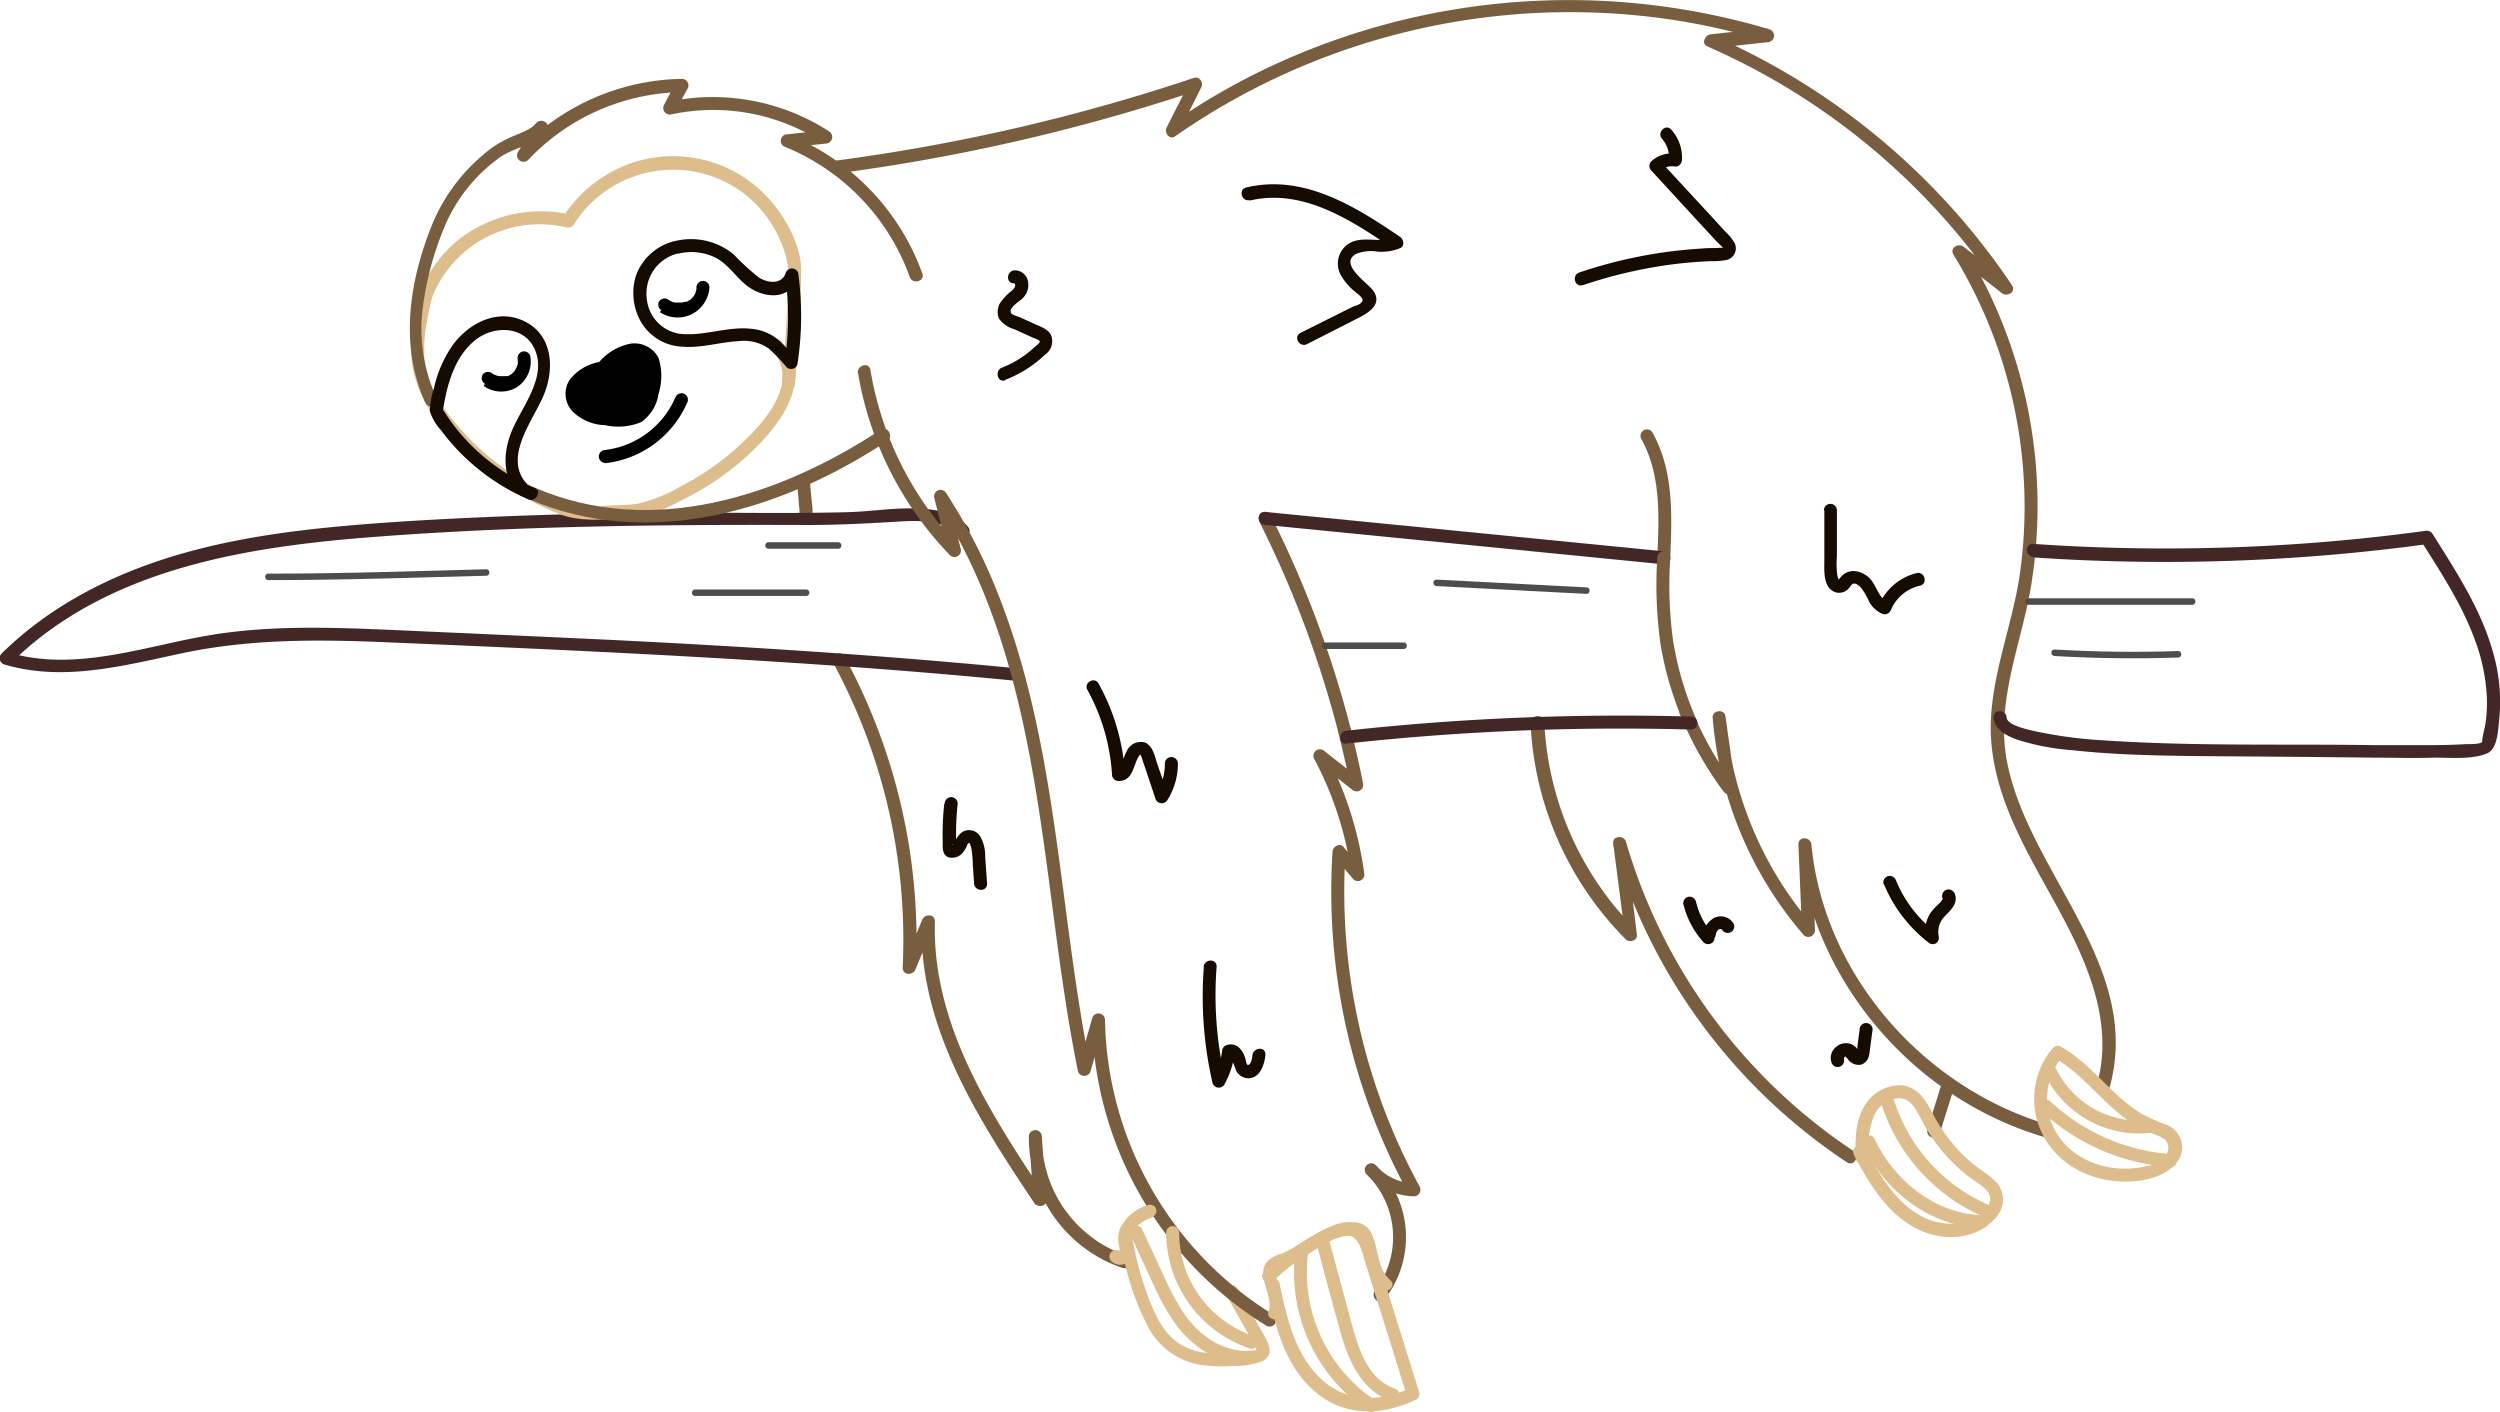 <svg id="Layer_1" data-name="Layer 1" xmlns="http://www.w3.org/2000/svg" viewBox="0 0 288.53 162.99"><defs><style>.cls-1{fill:#785e3e;}.cls-2{fill:#432727;}.cls-3{fill:#ddbd8b;}.cls-4{fill:#150b00;}.cls-5{fill:#4d4d4d;}</style></defs><path class="cls-1" d="M135.29,214.55a14.38,14.38,0,0,1-9.68-13.7h-1.5l.53,7.29,1.4-.38c-6.32-9.47-13.13-19.88-12.78-31.73,0-.91-1.17-.93-1.47-.2l-2.19,5.32,1.47.2a68.66,68.66,0,0,0-8.24-35.9c-.46-.85-1.75-.09-1.29.76a67.19,67.19,0,0,1,8,35.14c0,.91,1.18.92,1.48.2l2.19-5.32-1.48-.2c-.36,12.13,6.52,22.79,13,32.49.38.57,1.46.42,1.4-.38l-.53-7.29a.75.75,0,0,0-1.5,0A15.92,15.92,0,0,0,134.89,216c.92.31,1.31-1.14.4-1.45Z" transform="translate(-5.36 -69.67)"/><path class="cls-1" d="M99.13,129.5l0-.28c0-.05,0-.05,0,0s0-.08,0-.12a3.6,3.6,0,0,0,0-.65c0-.35-.07-.7-.1-1.05-.06-.72-.13-1.44-.19-2.15a.77.77,0,0,0-.75-.75.76.76,0,0,0-.75.75c.06.71.13,1.43.19,2.15,0,.35.06.7.1,1.05,0,0,0,.24,0,.13a2.4,2.4,0,0,1,0,.24c0,.22-.06.45-.08.67a.76.76,0,0,0,.75.75.77.77,0,0,0,.75-.75Z" transform="translate(-5.36 -69.67)"/><path class="cls-2" d="M122.31,146.76c-15.3-1.48-30.64-2.45-46-3.22Q64.68,143,53,142.48c-7.38-.32-14.81-.74-22.16.3-8.1,1.16-16.38,4.61-24.57,2.18l.33,1.26c11.14-11,27.34-13.48,42.29-14.61,16.54-1.25,33.13-1.41,49.71-1.35,3.23,0,6.37-.15,9.59-.34,2.43-.15,6.09-.5,7.83,1.62.61.75,1.67-.32,1.06-1.06-1.47-1.8-4.07-2.08-6.24-2.13-2.55-.06-5.08.36-7.63.43-8.51.22-17-.05-25.55.09-8.7.15-17.4.45-26.09,1-8.38.57-16.83,1.33-24.95,3.62-7.8,2.19-15.27,5.88-21.08,11.61a.76.76,0,0,0,.33,1.26c6.9,2.05,13.94.08,20.76-1.35,7.6-1.58,15.21-1.55,22.93-1.23,15.51.65,31,1.33,46.52,2.34,8.74.56,17.47,1.24,26.19,2.09,1,.09,1-1.41,0-1.5Z" transform="translate(-5.36 -69.67)"/><path class="cls-3" d="M137.87,208.78a4.87,4.87,0,0,0-2.81,2c-.69,1.16-.35,2.35-.1,3.59a30.15,30.15,0,0,0,2.89,8.41,8.34,8.34,0,0,0,5.84,4.37,15.83,15.83,0,0,0,3.83.17,9.29,9.29,0,0,0,3.6-.58c1.47-.82.49-2.32-.1-3.38l-2.84-5a.75.75,0,0,0-1.3.76l2.44,4.3c.11.21,1.22,1.81,1,2.05s-1.33.23-1.66.26c-2.5.27-5.32.39-7.45-1.16s-3.19-4.65-4-7.15a37.62,37.62,0,0,1-1.06-4.34,1.9,1.9,0,0,1,.25-1.7,3.5,3.5,0,0,1,1.79-1.15c.92-.29.53-1.74-.4-1.44Z" transform="translate(-5.36 -69.67)"/><path class="cls-3" d="M54.35,110.3A13.36,13.36,0,0,1,70.74,95.92a.76.76,0,0,0,.84-.34,13.57,13.57,0,0,1,19.06-4,13.8,13.8,0,0,1,5.5,8c.54,2.16.1,4.78,0,7q-.18,3.7-.53,7.41c-.09,1,1.42.95,1.5,0q.62-6.54.72-13.1c0-2.67-1.53-5.59-3.16-7.61a14.89,14.89,0,0,0-16.37-4.81,15.37,15.37,0,0,0-8,6.3l.85-.34a15.36,15.36,0,0,0-13.33,3.29,15.05,15.05,0,0,0-5,12.53c.08,1,1.58,1,1.5,0Z" transform="translate(-5.36 -69.67)"/><path class="cls-3" d="M53.82,103.33c-.65,2.85-1.32,5.8-.85,8.73a14.94,14.94,0,0,0,3.53,7A32.47,32.47,0,0,0,69.92,129c2.8,1.07,6,.54,8.89.32,1.91-.15,4-1.28,5.68-2.14A32.37,32.37,0,0,0,91,122.81c3.66-3.15,8.76-9,4.55-13.74-.64-.72-1.7.34-1.06,1.06,3.57,4-1.76,9.25-4.7,11.75a31.17,31.17,0,0,1-6,4,17.17,17.17,0,0,1-4.92,1.94c-1.19.17-2.45.15-3.66.22a12.13,12.13,0,0,1-3.35,0c-2.41-.51-4.71-2-6.78-3.3A27.89,27.89,0,0,1,59.26,120c-1.85-2-3.77-4.28-4.55-6.94-.9-3-.13-6.28.56-9.29.22-.94-1.23-1.34-1.45-.4Z" transform="translate(-5.36 -69.67)"/><path class="cls-1" d="M55.66,115.41a19.09,19.09,0,0,1-1.45-10.65,35.85,35.85,0,0,1,2.67-9.42,18.8,18.8,0,0,1,6.39-7.66c1.6-1,4-1.36,5.17-3L67.14,84l-2,3.21a.75.75,0,0,0,1.18.91,25,25,0,0,1,17.7-7.82l-.65-1.12L82,81.77a.76.76,0,0,0,.85,1.1,23.18,23.18,0,0,1,17.45,3.23l.38-1.4-4.47.47a.75.75,0,0,0-.2,1.47,25.56,25.56,0,0,1,14.35,15c.32.9,1.77.51,1.45-.4a27.18,27.18,0,0,0-15.4-16l-.2,1.47,4.47-.47a.76.76,0,0,0,.38-1.4A24.73,24.73,0,0,0,82.4,81.43l.85,1.1,1.47-2.63a.76.76,0,0,0-.65-1.13A26.49,26.49,0,0,0,65.31,87l1.17.91,2-3.21c.51-.85-.73-1.51-1.3-.76S64.87,85.22,64,85.64a12.59,12.59,0,0,0-3,2,20.86,20.86,0,0,0-5.86,8.18c-2.58,6.52-3.66,13.78-.69,20.33.39.88,1.69.12,1.29-.75Z" transform="translate(-5.36 -69.67)"/><path class="cls-1" d="M107,119.27c-11.61,7.65-26.43,12.52-39.89,6.69-.88-.38-1.64.92-.76,1.3,14,6,29.29,1.29,41.41-6.69.8-.53,0-1.83-.76-1.3Z" transform="translate(-5.36 -69.67)"/><path class="cls-4" d="M66.27,125.64c-3-3.13.65-7.43,1.88-10.46s1-6.92-2.37-8.48c-3-1.4-6.22.21-8.1,2.7a13.7,13.7,0,0,0-2.24,5.11,9.55,9.55,0,0,0-.48,2.58,5.76,5.76,0,0,0,1.27,2.2,24.83,24.83,0,0,0,10.08,8c.87.39,1.64-.9.76-1.3a22.89,22.89,0,0,1-10.71-9.25l.08.58c.46-3.05,1.28-6.43,3.83-8.44,2.15-1.7,5.75-1.62,6.88,1.28,1.24,3.15-1.51,6.39-2.67,9.13-1.05,2.45-1.23,5.37.73,7.44.66.7,1.72-.36,1.06-1.06Z" transform="translate(-5.36 -69.67)"/><path d="M79,117.73l.08,0c1.22-.77,1.54-2.38,1.75-3.81a4,4,0,0,0-.32-2.91,2.72,2.72,0,0,0-3.17-.67,7,7,0,0,0-2.42,1.86,7.28,7.28,0,0,0-2.19.8,2.42,2.42,0,0,0,.23,4.45,8,8,0,0,0,2.9.66A5.22,5.22,0,0,0,79,117.73Z" transform="translate(-5.36 -69.67)"/><path d="M79.36,118.38a4.78,4.78,0,0,0,2-3.25,6.87,6.87,0,0,0,0-4.16,3.13,3.13,0,0,0-3.27-1.63,6.31,6.31,0,0,0-3.71,2.28l.33-.2a5.58,5.58,0,0,0-3.62,2.1,3,3,0,0,0,.31,3.6,5.59,5.59,0,0,0,3.79,1.62,6.94,6.94,0,0,0,4.18-.36c.85-.46.09-1.76-.76-1.3a4.27,4.27,0,0,1-2.45.26,8.93,8.93,0,0,1-2.62-.49,2.29,2.29,0,0,1-1.41-1.47,1.78,1.78,0,0,1,.86-1.71,4.18,4.18,0,0,1,1.15-.54,3.25,3.25,0,0,0,1.36-.51,7.65,7.65,0,0,1,1.93-1.56,2.37,2.37,0,0,1,1.9-.1,1.65,1.65,0,0,1,.85,1.7,10.34,10.34,0,0,1-.39,2.59,2.93,2.93,0,0,1-1.18,1.83A.75.75,0,0,0,79.36,118.38Z" transform="translate(-5.36 -69.67)"/><path d="M75.22,123.13A11.75,11.75,0,0,0,84.73,116a.75.75,0,0,0-.52-.92.78.78,0,0,0-.93.52,10.17,10.17,0,0,1-8.06,6,.77.77,0,0,0-.75.75.76.76,0,0,0,.75.75Z" transform="translate(-5.36 -69.67)"/><path class="cls-1" d="M101.88,89.7a223.24,223.24,0,0,0,41.69-9.59l-.84-1.1L140,84.39c-.31.62.37,1.49,1,1a79.72,79.72,0,0,1,52.68-14,76.69,76.69,0,0,1,15.45,3l.2-1.47-6.54.71c-.64.07-1.14,1.07-.37,1.4a79,79,0,0,1,33.8,28.2l1.18-.91L232,98.16c-.62-.49-1.66.12-1.18.91a55.65,55.65,0,0,1,7.65,36.9c-.94,6.44-3.81,12.74-3.29,19.34.51,6.43,3.8,12.15,6.86,17.67,3.62,6.51,7.43,14,5.39,21.63a.75.75,0,0,0,1.45.4c3.72-13.94-9.34-24.57-11.87-37.35-1.4-7.08,1.72-13.78,2.81-20.67a57,57,0,0,0-7.7-38.68l-1.18.91,5.46,4.28c.61.48,1.69-.14,1.17-.91a80.17,80.17,0,0,0-34.34-28.73l-.38,1.39,6.54-.71a.76.76,0,0,0,.2-1.48,81.15,81.15,0,0,0-55.19,3.2,77.51,77.51,0,0,0-14.1,7.86l1,1L144,79.76c.28-.54-.19-1.32-.85-1.1a220.65,220.65,0,0,1-41.29,9.54c-.94.13-1,1.63,0,1.5Z" transform="translate(-5.36 -69.67)"/><path class="cls-1" d="M199.27,152.12a40.18,40.18,0,0,0,5,8.89.76.76,0,0,0,1.37-.58l-1.15-8.14c-.12-.83-1.54-.65-1.47.2a43.87,43.87,0,0,0,10.52,25.11.77.77,0,0,0,1.29-.54l-.41-9.91h-1.5c1.16,12.07,8.45,23,18.67,29.38a39.59,39.59,0,0,0,9.63,4.35c.92.28,1.32-1.17.4-1.45-14.3-4.3-25.76-17.26-27.2-32.28-.09-.94-1.54-1-1.5,0l.41,9.91,1.28-.53a42,42,0,0,1-10.09-24l-1.47.19,1.14,8.15,1.37-.58a39,39,0,0,1-4.87-8.53c-.36-.88-1.81-.5-1.44.4Z" transform="translate(-5.36 -69.67)"/><path class="cls-1" d="M194.76,120.29c2.38,4.24,2.06,9.22,1.86,13.91,0,1,1.46,1,1.5,0,.21-5,.45-10.17-2.07-14.66a.75.75,0,0,0-1.29.75Z" transform="translate(-5.36 -69.67)"/><path class="cls-1" d="M182,153.09a37.85,37.85,0,0,0,11,25c.41.41,1.36.14,1.28-.53L193,167l-1.47.2a66.19,66.19,0,0,0,27,36.62c.81.52,1.56-.77.76-1.3a64.58,64.58,0,0,1-26.28-35.72c-.23-.77-1.58-.67-1.47.2l1.37,10.54,1.28-.53a36.22,36.22,0,0,1-10.59-23.95c0-1-1.55-1-1.5,0Z" transform="translate(-5.36 -69.67)"/><path class="cls-1" d="M229.27,200.36l1.53-4.9a.75.75,0,0,0-.53-.92.76.76,0,0,0-.92.52l-1.52,4.9a.75.75,0,1,0,1.44.4Z" transform="translate(-5.36 -69.67)"/><path class="cls-1" d="M159.8,154.13c.52,2.09,1,4.19,1.42,6.3l1.25-.73-4.26-3.35a.75.75,0,0,0-1.17.91,39.56,39.56,0,0,1,4.29,13.32l1.28-.53-2.18-2.62c-.45-.54-1.24-.06-1.28.53a72.62,72.62,0,0,0,8.75,39.41l.65-1.13a6,6,0,0,1-4.42-2.11l-1.06,1.06a10.14,10.14,0,0,1,1,13.41c-.6.74.45,1.81,1.06,1.06a11.65,11.65,0,0,0-1-15.53.75.75,0,0,0-1.06,1.06,7.52,7.52,0,0,0,5.48,2.55.76.76,0,0,0,.65-1.13A71.09,71.09,0,0,1,160.65,168l-1.28.53,2.18,2.62a.76.76,0,0,0,1.28-.53,41.67,41.67,0,0,0-4.5-14.08l-1.18.91,4.26,3.35a.76.76,0,0,0,1.26-.73q-.63-3.17-1.43-6.3a.75.75,0,0,0-1.44.4Z" transform="translate(-5.36 -69.67)"/><path class="cls-1" d="M104.39,112.74a39.71,39.71,0,0,0,10.6,21,.75.75,0,0,0,1.25-.73l-1.59-6.26-1.37.58c9.85,15,11.7,33.18,14,50.49.69,5.18,1.45,10.36,2.49,15.49a.76.76,0,0,0,1.45,0l1.64-5.75-1.47-.2a42.39,42.39,0,0,0,20.12,35.31.75.75,0,0,0,.76-1.3,40.82,40.82,0,0,1-19.38-34,.75.75,0,0,0-1.47-.2l-1.65,5.75h1.45c-3.61-17.83-3.74-36.46-10.26-53.63a65,65,0,0,0-6.4-12.71.75.75,0,0,0-1.37.58l1.59,6.26,1.25-.73a38.33,38.33,0,0,1-10.21-20.31c-.16-1-1.61-.55-1.45.4Z" transform="translate(-5.36 -69.67)"/><path class="cls-1" d="M150.7,129.88a121.35,121.35,0,0,1,9.1,24.25.75.75,0,0,0,1.44-.4A122.32,122.32,0,0,0,152,129.12c-.43-.86-1.73-.1-1.29.76Z" transform="translate(-5.36 -69.67)"/><path class="cls-2" d="M197.38,133.3l-46-4.55c-1-.09-1,1.41,0,1.5l46,4.55c1,.1,1-1.4,0-1.5Z" transform="translate(-5.36 -69.67)"/><path class="cls-1" d="M201.16,152.74a37.08,37.08,0,0,1-2.7-9.1,47.29,47.29,0,0,1-.33-9.59c0-1-1.46-1-1.5,0a49,49,0,0,0,.38,10,38.49,38.49,0,0,0,2.86,9.45c.39.89,1.68.12,1.29-.75Z" transform="translate(-5.36 -69.67)"/><path class="cls-2" d="M160.77,155.49a289.92,289.92,0,0,1,39.74-1.62.75.75,0,0,0,0-1.5A289.92,289.92,0,0,0,160.77,154c-1,.1-1,1.6,0,1.5Z" transform="translate(-5.36 -69.67)"/><path class="cls-2" d="M240,134a223.17,223.17,0,0,0,45.63-1.55l-.85-.34c2.31,3.66,4.73,7.34,6.22,11.43a21.78,21.78,0,0,1,1.36,6.36,16.61,16.61,0,0,1-.14,3.23c-.08.55-.24,1.08-.34,1.63,0,.14-.11.6,0,.52-.39.34-1.62.25-2.09.28-1.12.07-2.25.09-3.38.11-2.29,0-4.59,0-6.88,0-10.41-.16-20.89.15-31.29-.55a51.63,51.63,0,0,1-7.74-1c-.8-.18-3.49-.69-3.55-1.64s-1.56-1-1.5,0c.1,1.43,1.51,2.11,2.7,2.55a27.85,27.85,0,0,0,6.45,1.23c5.14.56,10.32.63,15.48.68,6.32.05,12.64.09,18.95.17,2.46,0,4.92.08,7.38,0,1.81,0,4.23.23,5.95-.47,1.28-.52,1.3-2.74,1.44-3.91a20.46,20.46,0,0,0-.64-7.51c-1.36-5.08-4.29-9.53-7.05-13.93a.81.81,0,0,0-.85-.35,221.39,221.39,0,0,1-45.23,1.5c-1-.07-1,1.43,0,1.5Z" transform="translate(-5.36 -69.67)"/><path d="M61.2,114.23a3.5,3.5,0,0,0,3.86.1,3.55,3.55,0,0,0,1.5-3.56.75.75,0,0,0-.92-.52.77.77,0,0,0-.52.92c0,.18,0-.12,0,0s0,.12,0,.18a1.28,1.28,0,0,1,0,.19s0,.22,0,0c0,.11,0,.22-.07.33l-.06.18c0,.07,0,.11,0,0-.06.11-.11.22-.18.33a1.3,1.3,0,0,1-.1.15c-.11.16.1-.1,0,0l-.24.24s-.17.14-.09.08l-.1.07-.31.16c.15-.07,0,0-.06,0l-.18,0-.19,0c-.16,0,.12,0-.06,0a2,2,0,0,1-.35,0h-.16c-.18,0,.1,0,0,0a2.66,2.66,0,0,1-.38-.1s-.21-.08-.06,0l-.17-.09a2.2,2.2,0,0,1-.32-.21.76.76,0,0,0-1,.27.78.78,0,0,0,.27,1Z" transform="translate(-5.36 -69.67)"/><path class="cls-3" d="M135.88,212.31l2.61,5.62a26,26,0,0,0,2.66,4.71c2.07,2.74,5.31,4.75,8.84,4.4.95-.1,1-1.6,0-1.5-3.38.34-6.3-1.73-8.1-4.44a32.11,32.11,0,0,1-2.26-4.26c-.82-1.76-1.63-3.53-2.45-5.29-.41-.88-1.7-.12-1.3.76Z" transform="translate(-5.36 -69.67)"/><path class="cls-3" d="M150,223.85a12.61,12.61,0,0,1-8.55-11.92.75.75,0,0,0-1.5,0,14.15,14.15,0,0,0,9.65,13.37c.92.31,1.31-1.14.4-1.45Z" transform="translate(-5.36 -69.67)"/><path class="cls-3" d="M151.56,218.24c.94,4.29,2,8.91,5.46,11.95s7.81,2.9,11.79,1a.74.74,0,0,0,.34-.84l-2.81-9-1.4-4.5a30.69,30.69,0,0,0-1.33-4,3.44,3.44,0,0,0-2-2c-1.25-.37-2.5.29-3.59.84a28.72,28.72,0,0,0-6.76,4.75c-.71.66.35,1.72,1.06,1.06a27.23,27.23,0,0,1,5.7-4.12c.95-.51,2.6-1.66,3.62-.84.81.65,1,2,1.34,3l4.75,15.2.34-.85c-3.69,1.72-7.7,1.61-10.63-1.45-2.74-2.86-3.6-6.9-4.41-10.64-.21-.95-1.65-.55-1.45.39Z" transform="translate(-5.36 -69.67)"/><path class="cls-3" d="M154.87,214a19.3,19.3,0,0,0,8.34,18.5c.8.54,1.55-.76.75-1.29a17.75,17.75,0,0,1-7.64-16.81c.13-.94-1.32-1.35-1.45-.4Z" transform="translate(-5.36 -69.67)"/><path class="cls-3" d="M157.22,212.86c1,3.78,2,7.6,3.08,11.35.91,3,2.47,6.06,5.65,7.18.91.32,1.31-1.13.4-1.45-3.1-1.09-4.17-4.51-4.95-7.38-.92-3.36-1.82-6.73-2.73-10.1a.75.75,0,0,0-1.45.4Z" transform="translate(-5.36 -69.67)"/><path class="cls-3" d="M219.33,203c1.79,3.28,3.82,6.77,7.3,8.51,2.92,1.46,6.87,1.34,9.08-1.35a3,3,0,0,0-.22-4.32,17.32,17.32,0,0,0-1.8-1.36,17.78,17.78,0,0,1-2.16-1.91,19.3,19.3,0,0,1-3.24-4.63c-.72-1.39-1.64-2.75-3.32-3a4.7,4.7,0,0,0-4.24,2.08c-1.26,1.79-1.26,4.15-1.22,6.24a.75.75,0,0,0,1.5,0,10.87,10.87,0,0,1,.59-4.74,3.45,3.45,0,0,1,2.87-2.11c1.52,0,2.14,1.54,2.74,2.67a20.38,20.38,0,0,0,2.4,3.56,19.73,19.73,0,0,0,3.12,2.94c.94.71,2.9,1.63,2.16,3.09-1.36,2.66-5.2,2.65-7.51,1.5-3.25-1.61-5.08-4.91-6.76-8-.46-.85-1.75-.09-1.29.76Z" transform="translate(-5.36 -69.67)"/><path class="cls-3" d="M220.41,201.86c2.48,5.32,7.72,9.35,13.68,9.56,1,0,1-1.46,0-1.5-5.46-.19-10.13-4-12.38-8.81-.41-.88-1.7-.12-1.3.75Z" transform="translate(-5.36 -69.67)"/><path class="cls-3" d="M222.41,196.81A21.22,21.22,0,0,0,235,210.39c.9.35,1.29-1.1.39-1.44a19.64,19.64,0,0,1-11.51-12.54c-.28-.92-1.73-.53-1.45.4Z" transform="translate(-5.36 -69.67)"/><path class="cls-3" d="M253.56,205.68c1.93-.52,4.1-2,3.56-4.31a3,3,0,0,0-2-2,17,17,0,0,1-2.72-1.23c-3.41-2.12-5.66-5.68-9.18-7.67a.76.76,0,0,0-.91.12,9.1,9.1,0,0,0-.39,11.33c2.62,3.54,7.44,4.81,11.61,3.77.94-.23.54-1.68-.4-1.45-3.5.88-7.66-.13-9.92-3.08a7.61,7.61,0,0,1,.16-9.51l-.91.12c3,1.69,5.07,4.54,7.75,6.64a13.89,13.89,0,0,0,2,1.37,21.74,21.74,0,0,0,2.29,1c.89.36,1.42,1.05.95,2a3.43,3.43,0,0,1-2.35,1.49A.75.75,0,0,0,253.56,205.68Z" transform="translate(-5.36 -69.67)"/><path class="cls-3" d="M241.48,193.91A12.11,12.11,0,0,0,254,200.36c1-.15.54-1.59-.4-1.45a10.62,10.62,0,0,1-10.87-5.76c-.42-.86-1.72-.1-1.29.76Z" transform="translate(-5.36 -69.67)"/><path class="cls-3" d="M240.91,197.85a24.41,24.41,0,0,0,14.92,6.51c1,.07.95-1.43,0-1.5A22.81,22.81,0,0,1,242,196.79c-.71-.66-1.77.4-1.06,1.06Z" transform="translate(-5.36 -69.67)"/><path class="cls-5" d="M85.54,138.45H98.45a.38.38,0,0,0,0-.75H85.54a.38.38,0,0,0,0,.75Z" transform="translate(-5.36 -69.67)"/><path class="cls-5" d="M94,133h8.15a.38.38,0,0,0,0-.75H94a.38.38,0,0,0,0,.75Z" transform="translate(-5.36 -69.67)"/><path class="cls-5" d="M158.23,144.57h9.18a.38.38,0,0,0,0-.75h-9.18a.38.38,0,0,0,0,.75Z" transform="translate(-5.36 -69.67)"/><path class="cls-5" d="M171.15,137.31l17.31.9c.48,0,.48-.73,0-.75l-17.31-.9c-.48,0-.48.72,0,.75Z" transform="translate(-5.36 -69.67)"/><path class="cls-5" d="M239.42,139.47h19a.38.38,0,0,0,0-.75h-19a.38.38,0,0,0,0,.75Z" transform="translate(-5.36 -69.67)"/><path class="cls-5" d="M242.47,145.38c4.75.28,9.52.34,14.27.18.49,0,.49-.77,0-.75-4.75.16-9.52.1-14.27-.18-.48,0-.48.72,0,.75Z" transform="translate(-5.36 -69.67)"/><path class="cls-5" d="M36.28,136.62c8.39,0,16.79-.28,25.19-.5.48,0,.48-.77,0-.75-8.4.22-16.8.51-25.19.5a.38.38,0,0,0,0,.75Z" transform="translate(-5.36 -69.67)"/><path class="cls-4" d="M83.33,97.47a6.33,6.33,0,0,0-4.57,4,6.76,6.76,0,0,0,.59,5.38,5.82,5.82,0,0,0,4.72,2.83c2.21.19,4.37-.53,6.57-.64a5,5,0,0,1,3.44.85,20.93,20.93,0,0,1,2.06,2.15.75.75,0,0,0,1.25-.33,36.41,36.41,0,0,0,.12-10.32.75.75,0,0,0-1.47-.2c-.51,1.39-2.13,1.13-3.14.48A29.53,29.53,0,0,1,90,99a7.75,7.75,0,0,0-6.69-1.52c-.94.21-.55,1.66.4,1.45a6.35,6.35,0,0,1,4.2.46c1.36.69,2.21,2,3.34,3,1.92,1.69,5.16,2.17,6.21-.7l-1.47-.2a35.44,35.44,0,0,1-.06,9.92L97.2,111a26.15,26.15,0,0,0-2.06-2.15A5.64,5.64,0,0,0,92,107.61c-2.51-.26-5,.71-7.46.63a4.48,4.48,0,0,1-4.52-4,4.75,4.75,0,0,1,3.73-5.35A.75.75,0,0,0,83.33,97.47Z" transform="translate(-5.36 -69.67)"/><path d="M81.49,105.68a3.71,3.71,0,0,0,3.75.23,3.75,3.75,0,0,0,2-3.07.75.75,0,0,0-1.5,0v.1c0-.1,0,.08,0,.1a3,3,0,0,1-.08.32l-.07.19c0-.1,0,0,0,0s-.11.2-.17.3a1.13,1.13,0,0,1-.1.13c.07-.08,0,0,0,0l-.24.24-.12.11c.11-.1,0,0-.07,0a1.61,1.61,0,0,1-.28.17l-.1,0-.11,0a1.89,1.89,0,0,1-.34.09l-.11,0c.1,0-.09,0-.11,0h-.35s-.23,0-.08,0l-.14,0a2.54,2.54,0,0,1-.37-.1s-.17-.07,0,0l-.15-.08a2.63,2.63,0,0,1-.33-.2.75.75,0,0,0-1,.27.77.77,0,0,0,.27,1Z" transform="translate(-5.36 -69.67)"/><path class="cls-4" d="M130.85,149.27a23.28,23.28,0,0,1,2.85,9.79.75.75,0,0,0,.75.75c1.72,0,1.67-1.86,2.39-2.93a.54.54,0,0,1,.16-.14c-.08,0-.1,0,0,.07a2,2,0,0,1,.22.59l.49,1.44,1,3a.76.76,0,0,0,1.37.18,7.81,7.81,0,0,0,1.22-4.23.75.75,0,0,0-1.5,0,6.39,6.39,0,0,1-1,3.47l1.37.18-1.24-3.59c-.29-.85-.5-2.13-1.45-2.49a1.77,1.77,0,0,0-2.08,1,4.51,4.51,0,0,0-.43,1.16c-.07.23-.2.83-.51.83l.75.75a24.89,24.89,0,0,0-3.06-10.54c-.47-.85-1.76-.09-1.29.75Z" transform="translate(-5.36 -69.67)"/><path class="cls-4" d="M144.3,181.23a44.59,44.59,0,0,0,1,13.43.76.76,0,0,0,1.37.18A10.76,10.76,0,0,0,147.9,191l-.55.72c.16,0,.63,1.46.73,1.62a1.61,1.61,0,0,0,1.48.77c1.26-.1,1.73-1.6,1.84-2.65s-1.39-.95-1.5,0c0,.28-.14.95-.42,1.1s-.32-.5-.38-.69c-.29-1-1-1.93-2.15-1.59a.77.77,0,0,0-.55.72,8.9,8.9,0,0,1-1,3.1l1.37.18a42.91,42.91,0,0,1-1-13c.08-1-1.42-1-1.5,0Z" transform="translate(-5.36 -69.67)"/><path class="cls-4" d="M215.91,128.57v5.76c0,1.18-.17,3.11,1.21,3.67a1.48,1.48,0,0,0,1.68-.51c.15-.18.27-.44.52-.47s.58.23.76.4a7.15,7.15,0,0,1,1,1.69,3.19,3.19,0,0,0,1.43,1.36.77.77,0,0,0,1.1-.44,4.78,4.78,0,0,1,3.35-2.77c.94-.23.54-1.67-.4-1.45a6.4,6.4,0,0,0-4.4,3.82l1.11-.45c-1.14-.48-1.32-2-2.18-2.82s-2.35-1.2-3.27-.1a3.11,3.11,0,0,0-.23.28c-.09.13,0,0,.05.08-.13-.09-.18-.35-.22-.49a9.87,9.87,0,0,1-.06-2.24v-5.32a.75.75,0,0,0-1.5,0Z" transform="translate(-5.36 -69.67)"/><path class="cls-4" d="M222.78,171.69a16.48,16.48,0,0,0,5.23,6.82.74.74,0,0,0,.83,0,.79.79,0,0,0,.27-.79,2.55,2.55,0,0,1,.68-2.28c.66-.68,1.59-1.51,1.19-2.57a.79.79,0,0,0-.93-.53.76.76,0,0,0-.52.93.84.84,0,0,1,.05.17.06.06,0,0,1,0-.06c0,.12,0,0-.07.14a2.17,2.17,0,0,1-.39.47,7.21,7.21,0,0,0-1,1.1,4.17,4.17,0,0,0-.5,3l1.1-.85a14.61,14.61,0,0,1-4.53-5.93.78.78,0,0,0-.92-.53.77.77,0,0,0-.53.93Z" transform="translate(-5.36 -69.67)"/><path class="cls-4" d="M199.64,174a10.06,10.06,0,0,0,2.33,4.42.75.75,0,0,0,1.25-.33c0-.14.08-.28.13-.42l.06-.19,0-.1c0,.07,0,.08,0,0a3.25,3.25,0,0,1,.21-.37c-.07.1,0,0,.06-.05s.19-.13,0,0l.13-.07c-.13.08,0,0,0,0l.07,0h-.06s.12,0,.16,0-.13,0,0,0,0,0,0,0l.08.05,0,0s0,0,0-.06a.41.41,0,0,1,.05.09.75.75,0,0,0,1.3-.75,1.73,1.73,0,0,0-2.3-.57,3.11,3.11,0,0,0-1.35,2.11l1.26-.33-.39-.45c0-.07-.06-.08,0,0l-.09-.12a1.18,1.18,0,0,1-.13-.18,8.85,8.85,0,0,1-.6-1l-.24-.5-.06-.13c0,.06,0,.05,0,0l-.09-.24a10.68,10.68,0,0,1-.33-1.1.76.76,0,0,0-.92-.53.77.77,0,0,0-.52.93Z" transform="translate(-5.36 -69.67)"/><path class="cls-4" d="M220,188.36l-.27,2.06,0,.24v.11c0,.06,0,.12,0,0a.94.94,0,0,1-.08.33c0,.14,0-.05,0,0s0,.08,0,.07.09-.12,0-.06.07-.05.07-.05.11,0,.05,0,.18,0,.1,0,.18,0,.09,0,.12.08.07,0l-.07,0c-.06,0,.07,0,.07,0s-.09-.08-.12-.11a3,3,0,0,1-.23-.27,2,2,0,0,0-.69-.51,1.7,1.7,0,0,0-1.73.34,1.61,1.61,0,0,0-.53,1.76.85.85,0,0,0,.34.45.78.78,0,0,0,.58.07.75.75,0,0,0,.52-.92.74.74,0,0,0,0-.14c0-.05,0,.09,0,.1s0-.06,0-.07,0-.11,0,0,0,0,0,0a.42.42,0,0,0,0-.06s-.08.16,0,.07l.07-.12c0-.08-.11.12,0,.06l0-.05s.15-.13,0,0l.08-.05,0,0-.06,0s.11,0,.13,0l-.1,0h.14c.09,0-.17,0-.08,0s.11,0,0,0,0,0,0,0l.07.05s-.11-.11-.07-.05a3,3,0,0,0,.25.25,1.49,1.49,0,0,0,1.56.68,1.33,1.33,0,0,0,.85-.85,3.86,3.86,0,0,0,.16-.9l.31-2.3a.75.75,0,0,0-1.5,0Z" transform="translate(-5.36 -69.67)"/><path class="cls-4" d="M149.55,92.83c6.14-1.48,11.77,2.26,16.61,5.55v-1.3c-1.59.68-3.41-.22-5,.63a2.73,2.73,0,0,0-1,3.8,6.85,6.85,0,0,0,1.67,1.89c.28.25,1,.71.72,1.1s-.79.44-1.1.59l-6,3c-.87.44-.11,1.73.75,1.3l5.88-3c1.3-.64,2.93-1.67,1.69-3.27-.66-.85-3.89-3-1.93-4.13a4.59,4.59,0,0,1,2.49-.28,5.71,5.71,0,0,0,2.62-.4c.57-.24.41-1,0-1.3-5.21-3.54-11.17-7.28-17.76-5.7-.94.23-.54,1.67.4,1.45Z" transform="translate(-5.36 -69.67)"/><path class="cls-4" d="M188.06,102.58a53.83,53.83,0,0,1,8.2-2.08c1.43-.25,2.87-.43,4.32-.55.75-.06,1.51-.11,2.27-.14a8.74,8.74,0,0,0,1.69-.12,1.38,1.38,0,0,0,1-2,5.89,5.89,0,0,0-1.13-1.36L203,94.78l-6-6.49v1.06a2,2,0,0,1,1.73-.45c.42,0,.73-.39.75-.75a4.81,4.81,0,0,0-1.24-3.52c-.64-.73-1.69.34-1.06,1.06a3.34,3.34,0,0,1,.8,2.46l.75-.75a3.48,3.48,0,0,0-2.79.89.76.76,0,0,0,0,1.06L201,94.86l2.6,2.81a7,7,0,0,1,.54.52c.17,0,.13.06-.11.08h-.2c-.65.06-1.31,0-2,.08a54.15,54.15,0,0,0-14.2,2.77c-.91.31-.52,1.76.39,1.45Z" transform="translate(-5.36 -69.67)"/><path class="cls-4" d="M121.37,113.51a13.78,13.78,0,0,0,4.6-2.91,1.88,1.88,0,0,0,.67-2.31c-.44-.75-1.43-1-2.18-1.37l-1.44-.65c-.25-.11-1-.28-1-.56-.21-.53,1-1.28,1.3-1.56a2.12,2.12,0,0,0,.67-2.06,1.53,1.53,0,0,0-1.54-1.22c-1,.09-1,1.59,0,1.5.27,0,.06,0,0,0a.54.54,0,0,1,.08.21c0,.26-.19.45-.36.61a6.58,6.58,0,0,0-1.37,1.42,2,2,0,0,0-.14,1.83,3.13,3.13,0,0,0,1.72,1.21l2.21,1c.14.06.76.26.77.44s-.45.51-.57.62a11.82,11.82,0,0,1-3.79,2.39c-.89.35-.51,1.8.39,1.45Z" transform="translate(-5.36 -69.67)"/><path class="cls-4" d="M114.34,162.44a31.22,31.22,0,0,0-.18,4.32c0,.69-.1,1.59.7,1.86a1.58,1.58,0,0,0,1.61-.54,3.11,3.11,0,0,0,.44-.69c0-.06.18-.44.29-.44s.24.53.27.65a12.17,12.17,0,0,1,.16,1.81l.15,2.21c.07,1,1.57,1,1.5,0l-.22-3.09a4.44,4.44,0,0,0-.58-2.35,1.52,1.52,0,0,0-2-.52,2.29,2.29,0,0,0-.76.87,3.87,3.87,0,0,1-.26.49s-.14.1-.16.15-.21-.15.09,0l.37.65a31.44,31.44,0,0,1,.13-5.4.75.75,0,0,0-1.5,0Z" transform="translate(-5.36 -69.67)"/><path class="cls-3" d="M133.64,215.24a1.4,1.4,0,0,0,2.18-.29,1.93,1.93,0,0,0,.26-1.2c0-.38-.16-.79-.17-1.14a1.92,1.92,0,0,1,0-.24c0,.11,0-.12,0-.13a1.27,1.27,0,0,1,.12-.35,2.39,2.39,0,0,1,.54-.71,7.15,7.15,0,0,1,1.89-1.12.75.75,0,0,0,.27-1,.76.76,0,0,0-1-.27,5.53,5.53,0,0,0-3.12,2.69,3.56,3.56,0,0,0-.06,2.12,1.93,1.93,0,0,1,0,.33s0,.24,0,.13l0,.08s0,0,0,0a0,0,0,0,1,0,.06.21.21,0,0,1,.1-.06l-.06,0c.07,0,.09,0,0,0s0,0,0,0,.17.13.07,0a.75.75,0,0,0-1.06,1.06Z" transform="translate(-5.36 -69.67)"/><path class="cls-3" d="M153.21,221.43a4.58,4.58,0,0,0-.11-2.81c-.18-.62-.81-2-.18-2.53a7.06,7.06,0,0,1,1.35-.55,14.17,14.17,0,0,0,1.44-.76c.91-.54,1.78-1.15,2.71-1.65a6.55,6.55,0,0,1,3.06-.9c.57,0,.7.17.92.68a9.26,9.26,0,0,1,.36,1.13c.41,1.58.66,3.32,2,4.44.73.61,1.8-.44,1.06-1.07-1.45-1.21-1.35-3.45-2.05-5.09a2.27,2.27,0,0,0-2.28-1.59,7.78,7.78,0,0,0-3.4.89c-1.09.54-2.08,1.24-3.13,1.86a10.79,10.79,0,0,1-1.69.87,4.87,4.87,0,0,0-1.33.61c-2,1.56.5,4.2-.17,6.07-.33.91,1.12,1.3,1.45.4Z" transform="translate(-5.36 -69.67)"/></svg>